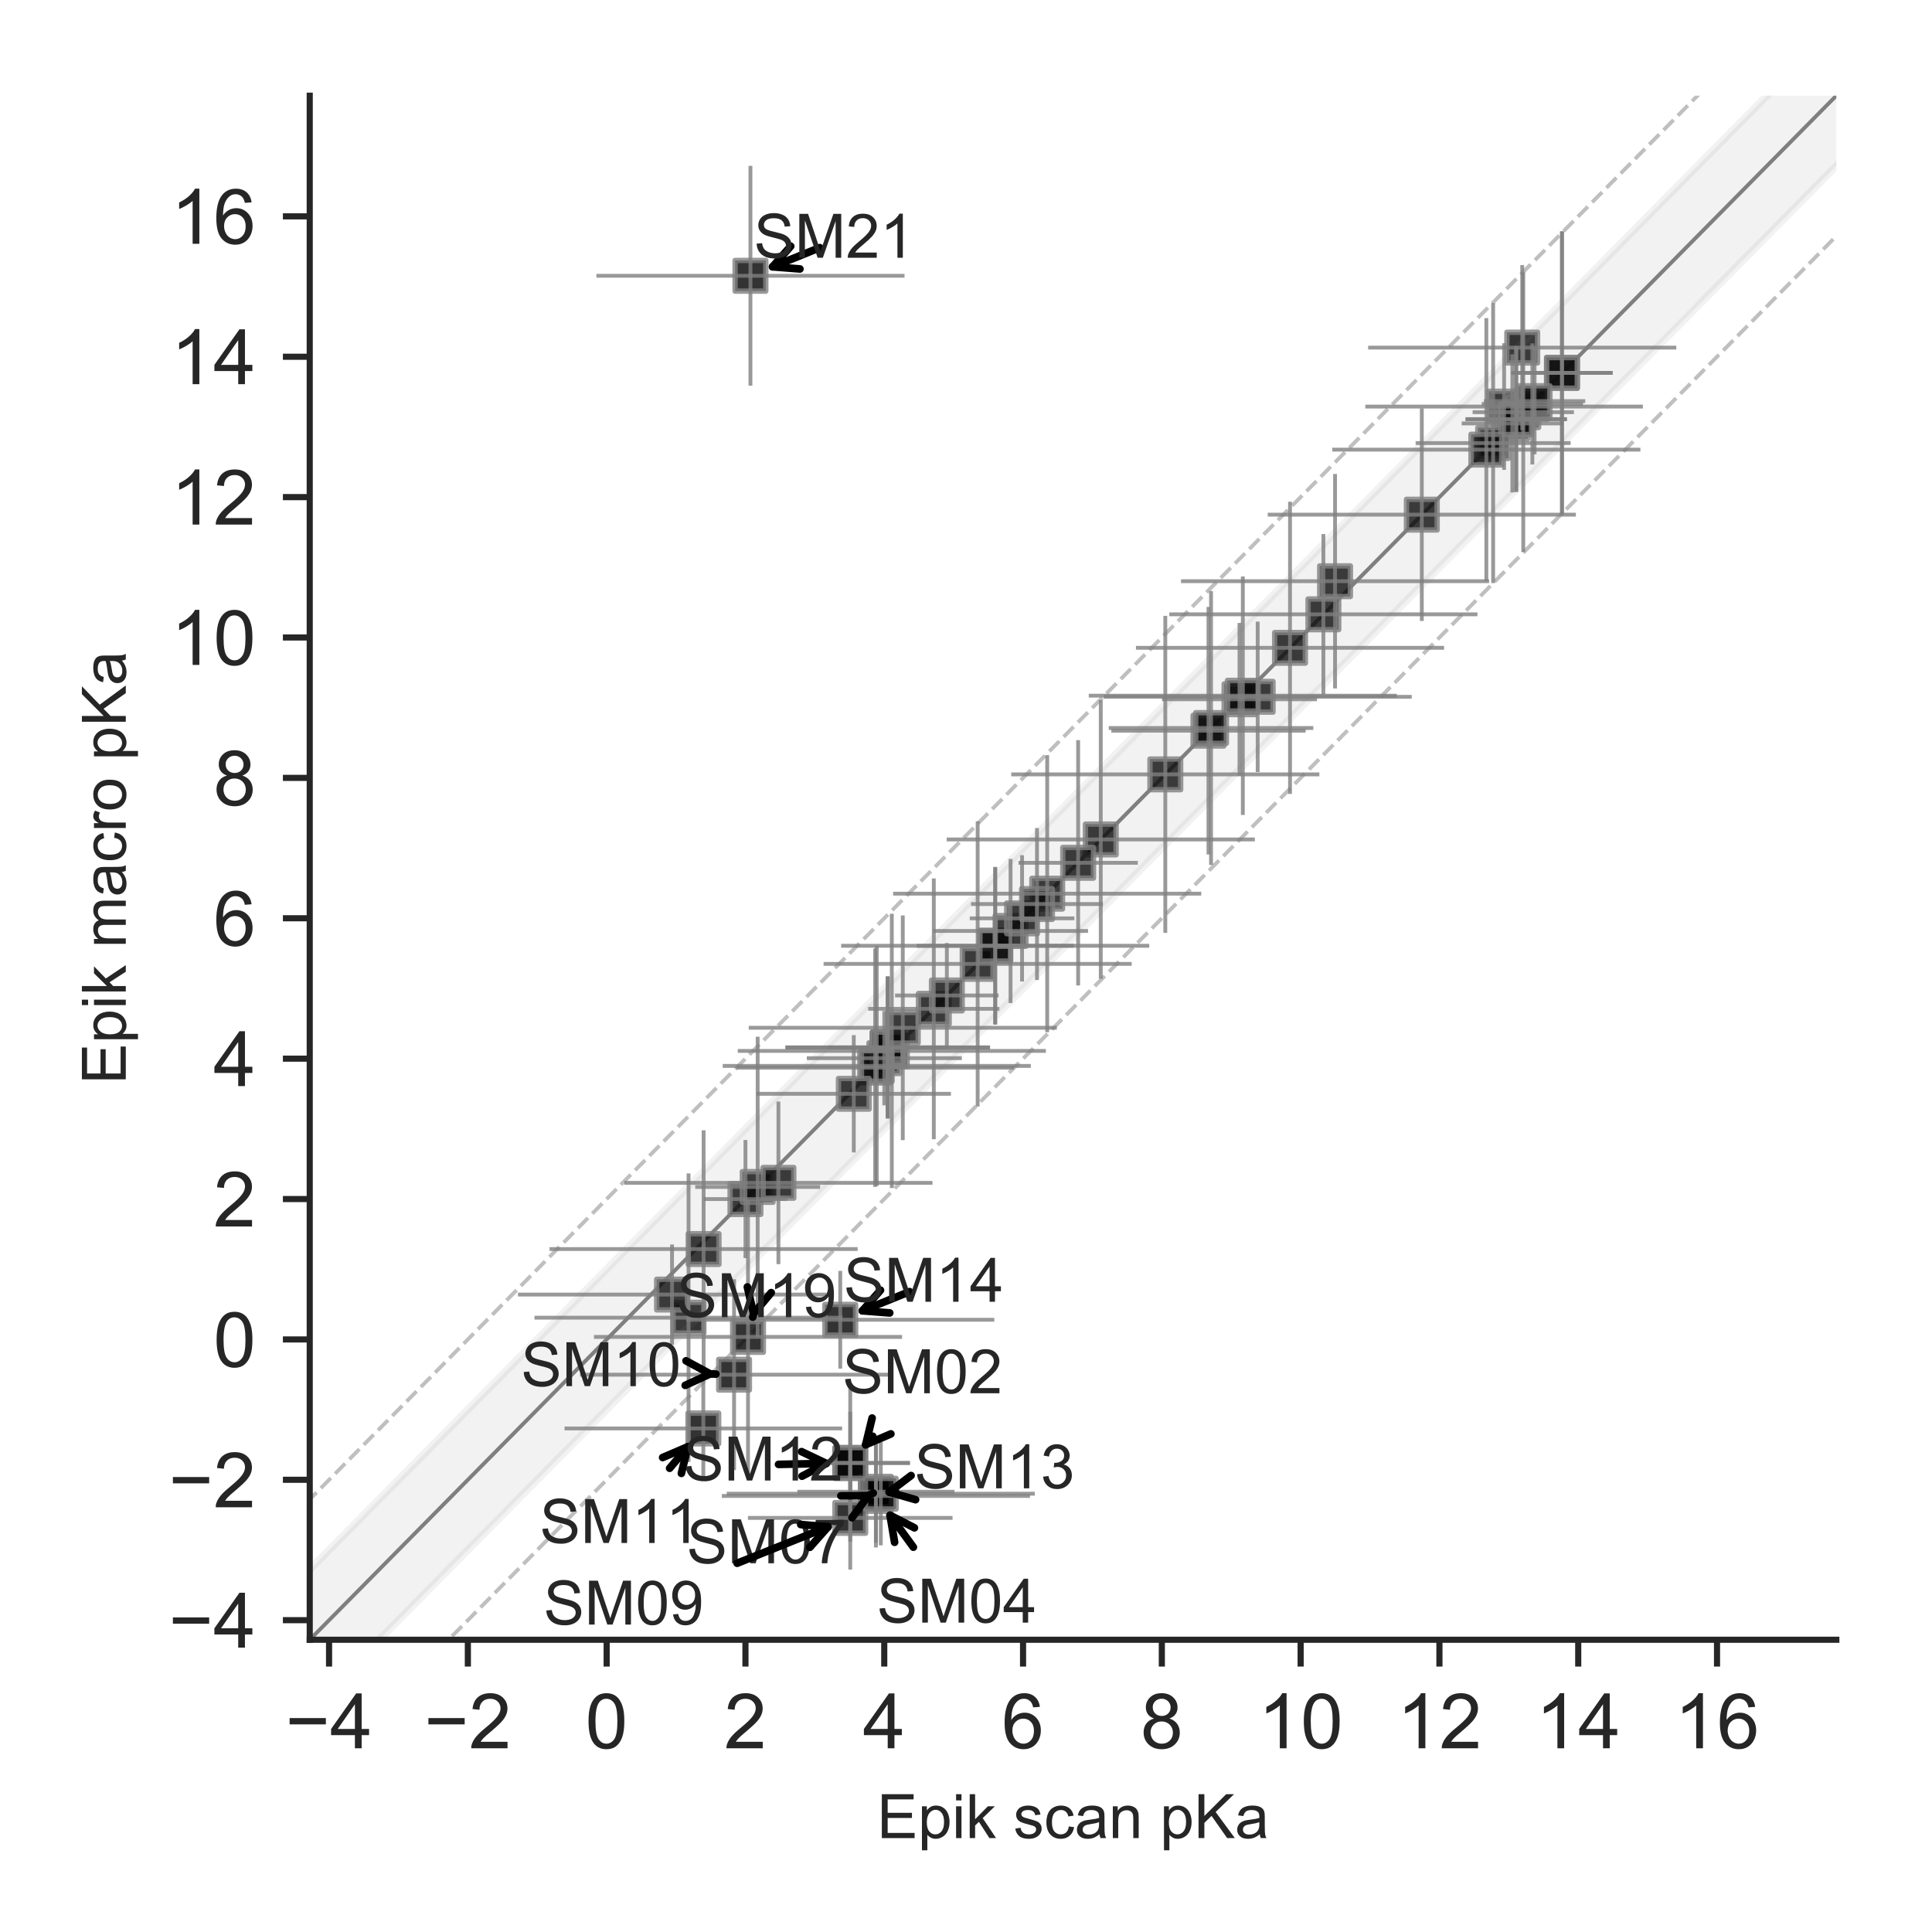 <?xml version="1.0" encoding="utf-8" standalone="no"?>
<!DOCTYPE svg PUBLIC "-//W3C//DTD SVG 1.1//EN"
  "http://www.w3.org/Graphics/SVG/1.1/DTD/svg11.dtd">
<!-- Created with matplotlib (http://matplotlib.org/) -->
<svg height="252pt" version="1.1" viewBox="0 0 252 252" width="252pt" xmlns="http://www.w3.org/2000/svg" xmlns:xlink="http://www.w3.org/1999/xlink">
 <defs>
  <style type="text/css">
*{stroke-linecap:butt;stroke-linejoin:round;}
  </style>
 </defs>
 <g id="figure_1">
  <g id="patch_1">
   <path d="M 0 252 
L 252 252 
L 252 0 
L 0 0 
z
" style="fill:#ffffff;"/>
  </g>
  <g id="axes_1">
   <g id="patch_2">
    <path d="M 40.4 213.88 
L 239.52 213.88 
L 239.52 12.48 
L 40.4 12.48 
z
" style="fill:#ffffff;"/>
   </g>
   <g id="line2d_1">
    <path clip-path="url(#p0c34aca479)" d="M 1.723 253 
L 252.847 -1 
" style="fill:none;opacity:0.5;stroke:#000000;stroke-linecap:round;stroke-width:0.5;"/>
   </g>
   <g id="line2d_2">
    <path clip-path="url(#p0c34aca479)" d="M -1 237.443 
L 234.744 -1 
" style="fill:none;opacity:0.5;stroke:#808080;stroke-dasharray:1.85,0.8;stroke-dashoffset:0;stroke-width:0.5;"/>
   </g>
   <g id="line2d_3">
    <path clip-path="url(#p0c34aca479)" d="M 19.827 253 
L 253 17.157 
" style="fill:none;opacity:0.5;stroke:#808080;stroke-dasharray:1.85,0.8;stroke-dashoffset:0;stroke-width:0.5;"/>
   </g>
   <g id="PathCollection_1">
    <defs>
     <path d="M -2 2 
L 2 2 
L 2 -2 
L -2 -2 
z
" id="mf3401ce6ea" style="stroke:#808080;stroke-opacity:0.8;stroke-width:0.7;"/>
    </defs>
    <g clip-path="url(#p0c34aca479)">
     <use style="fill-opacity:0.8;stroke:#808080;stroke-opacity:0.8;stroke-width:0.7;" x="161.673" xlink:href="#mf3401ce6ea" y="91.209"/>
     <use style="fill-opacity:0.8;stroke:#808080;stroke-opacity:0.8;stroke-width:0.7;" x="196.188" xlink:href="#mf3401ce6ea" y="53.03"/>
     <use style="fill-opacity:0.8;stroke:#808080;stroke-opacity:0.8;stroke-width:0.7;" x="198.687" xlink:href="#mf3401ce6ea" y="53.763"/>
     <use style="fill-opacity:0.8;stroke:#808080;stroke-opacity:0.8;stroke-width:0.7;" x="115.789" xlink:href="#mf3401ce6ea" y="136.622"/>
     <use style="fill-opacity:0.8;stroke:#808080;stroke-opacity:0.8;stroke-width:0.7;" x="110.901" xlink:href="#mf3401ce6ea" y="190.821"/>
     <use style="fill-opacity:0.8;stroke:#808080;stroke-opacity:0.8;stroke-width:0.7;" x="143.579" xlink:href="#mf3401ce6ea" y="109.493"/>
     <use style="fill-opacity:0.8;stroke:#808080;stroke-opacity:0.8;stroke-width:0.7;" x="203.737" xlink:href="#mf3401ce6ea" y="48.636"/>
     <use style="fill-opacity:0.8;stroke:#808080;stroke-opacity:0.8;stroke-width:0.7;" x="129.811" xlink:href="#mf3401ce6ea" y="123.361"/>
     <use style="fill-opacity:0.8;stroke:#808080;stroke-opacity:0.8;stroke-width:0.7;" x="114.251" xlink:href="#mf3401ce6ea" y="195.124"/>
     <use style="fill-opacity:0.8;stroke:#808080;stroke-opacity:0.8;stroke-width:0.7;" x="97.233" xlink:href="#mf3401ce6ea" y="156.4"/>
     <use style="fill-opacity:0.8;stroke:#808080;stroke-opacity:0.8;stroke-width:0.7;" x="127.521" xlink:href="#mf3401ce6ea" y="125.723"/>
     <use style="fill-opacity:0.8;stroke:#808080;stroke-opacity:0.8;stroke-width:0.7;" x="172.617" xlink:href="#mf3401ce6ea" y="80.13"/>
     <use style="fill-opacity:0.8;stroke:#808080;stroke-opacity:0.8;stroke-width:0.7;" x="98.826" xlink:href="#mf3401ce6ea" y="154.819"/>
     <use style="fill-opacity:0.8;stroke:#808080;stroke-opacity:0.8;stroke-width:0.7;" x="115.346" xlink:href="#mf3401ce6ea" y="138.024"/>
     <use style="fill-opacity:0.8;stroke:#808080;stroke-opacity:0.8;stroke-width:0.7;" x="203.737" xlink:href="#mf3401ce6ea" y="48.636"/>
     <use style="fill-opacity:0.8;stroke:#808080;stroke-opacity:0.8;stroke-width:0.7;" x="129.811" xlink:href="#mf3401ce6ea" y="123.361"/>
     <use style="fill-opacity:0.8;stroke:#808080;stroke-opacity:0.8;stroke-width:0.7;" x="114.251" xlink:href="#mf3401ce6ea" y="194.575"/>
     <use style="fill-opacity:0.8;stroke:#808080;stroke-opacity:0.8;stroke-width:0.7;" x="116.323" xlink:href="#mf3401ce6ea" y="137.073"/>
     <use style="fill-opacity:0.8;stroke:#808080;stroke-opacity:0.8;stroke-width:0.7;" x="185.453" xlink:href="#mf3401ce6ea" y="67.13"/>
     <use style="fill-opacity:0.8;stroke:#808080;stroke-opacity:0.8;stroke-width:0.7;" x="89.81" xlink:href="#mf3401ce6ea" y="171.871"/>
     <use style="fill-opacity:0.8;stroke:#808080;stroke-opacity:0.8;stroke-width:0.7;" x="197.265" xlink:href="#mf3401ce6ea" y="55.228"/>
     <use style="fill-opacity:0.8;stroke:#808080;stroke-opacity:0.8;stroke-width:0.7;" x="115.789" xlink:href="#mf3401ce6ea" y="136.62"/>
     <use style="fill-opacity:0.8;stroke:#808080;stroke-opacity:0.8;stroke-width:0.7;" x="110.901" xlink:href="#mf3401ce6ea" y="197.987"/>
     <use style="fill-opacity:0.8;stroke:#808080;stroke-opacity:0.8;stroke-width:0.7;" x="157.627" xlink:href="#mf3401ce6ea" y="95.306"/>
     <use style="fill-opacity:0.8;stroke:#808080;stroke-opacity:0.8;stroke-width:0.7;" x="198.551" xlink:href="#mf3401ce6ea" y="45.339"/>
     <use style="fill-opacity:0.8;stroke:#808080;stroke-opacity:0.8;stroke-width:0.7;" x="95.748" xlink:href="#mf3401ce6ea" y="179.307"/>
     <use style="fill-opacity:0.8;stroke:#808080;stroke-opacity:0.8;stroke-width:0.7;" x="114.151" xlink:href="#mf3401ce6ea" y="139.262"/>
     <use style="fill-opacity:0.8;stroke:#808080;stroke-opacity:0.8;stroke-width:0.7;" x="197.772" xlink:href="#mf3401ce6ea" y="54.678"/>
     <use style="fill-opacity:0.8;stroke:#808080;stroke-opacity:0.8;stroke-width:0.7;" x="91.739" xlink:href="#mf3401ce6ea" y="186.32"/>
     <use style="fill-opacity:0.8;stroke:#808080;stroke-opacity:0.8;stroke-width:0.7;" x="194.758" xlink:href="#mf3401ce6ea" y="57.791"/>
     <use style="fill-opacity:0.8;stroke:#808080;stroke-opacity:0.8;stroke-width:0.7;" x="115.789" xlink:href="#mf3401ce6ea" y="136.621"/>
     <use style="fill-opacity:0.8;stroke:#808080;stroke-opacity:0.8;stroke-width:0.7;" x="110.901" xlink:href="#mf3401ce6ea" y="190.821"/>
     <use style="fill-opacity:0.8;stroke:#808080;stroke-opacity:0.8;stroke-width:0.7;" x="197.763" xlink:href="#mf3401ce6ea" y="54.678"/>
     <use style="fill-opacity:0.8;stroke:#808080;stroke-opacity:0.8;stroke-width:0.7;" x="117.754" xlink:href="#mf3401ce6ea" y="134.058"/>
     <use style="fill-opacity:0.8;stroke:#808080;stroke-opacity:0.8;stroke-width:0.7;" x="114.884" xlink:href="#mf3401ce6ea" y="194.829"/>
     <use style="fill-opacity:0.8;stroke:#808080;stroke-opacity:0.8;stroke-width:0.7;" x="136.591" xlink:href="#mf3401ce6ea" y="116.566"/>
     <use style="fill-opacity:0.8;stroke:#808080;stroke-opacity:0.8;stroke-width:0.7;" x="109.598" xlink:href="#mf3401ce6ea" y="172.144"/>
     <use style="fill-opacity:0.8;stroke:#808080;stroke-opacity:0.8;stroke-width:0.7;" x="131.811" xlink:href="#mf3401ce6ea" y="121.43"/>
     <use style="fill-opacity:0.8;stroke:#808080;stroke-opacity:0.8;stroke-width:0.7;" x="157.962" xlink:href="#mf3401ce6ea" y="94.958"/>
     <use style="fill-opacity:0.8;stroke:#808080;stroke-opacity:0.8;stroke-width:0.7;" x="121.8" xlink:href="#mf3401ce6ea" y="131.585"/>
     <use style="fill-opacity:0.8;stroke:#808080;stroke-opacity:0.8;stroke-width:0.7;" x="168.263" xlink:href="#mf3401ce6ea" y="84.499"/>
     <use style="fill-opacity:0.8;stroke:#808080;stroke-opacity:0.8;stroke-width:0.7;" x="123.502" xlink:href="#mf3401ce6ea" y="129.845"/>
     <use style="fill-opacity:0.8;stroke:#808080;stroke-opacity:0.8;stroke-width:0.7;" x="91.775" xlink:href="#mf3401ce6ea" y="162.919"/>
     <use style="fill-opacity:0.8;stroke:#808080;stroke-opacity:0.8;stroke-width:0.7;" x="164.045" xlink:href="#mf3401ce6ea" y="90.886"/>
     <use style="fill-opacity:0.8;stroke:#808080;stroke-opacity:0.8;stroke-width:0.7;" x="101.533" xlink:href="#mf3401ce6ea" y="154.283"/>
     <use style="fill-opacity:0.8;stroke:#808080;stroke-opacity:0.8;stroke-width:0.7;" x="174.138" xlink:href="#mf3401ce6ea" y="75.81"/>
     <use style="fill-opacity:0.8;stroke:#808080;stroke-opacity:0.8;stroke-width:0.7;" x="162.108" xlink:href="#mf3401ce6ea" y="90.742"/>
     <use style="fill-opacity:0.8;stroke:#808080;stroke-opacity:0.8;stroke-width:0.7;" x="97.568" xlink:href="#mf3401ce6ea" y="174.381"/>
     <use style="fill-opacity:0.8;stroke:#808080;stroke-opacity:0.8;stroke-width:0.7;" x="151.997" xlink:href="#mf3401ce6ea" y="101.005"/>
     <use style="fill-opacity:0.8;stroke:#808080;stroke-opacity:0.8;stroke-width:0.7;" x="193.871" xlink:href="#mf3401ce6ea" y="58.649"/>
     <use style="fill-opacity:0.8;stroke:#808080;stroke-opacity:0.8;stroke-width:0.7;" x="114.359" xlink:href="#mf3401ce6ea" y="139.033"/>
     <use style="fill-opacity:0.8;stroke:#808080;stroke-opacity:0.8;stroke-width:0.7;" x="97.885" xlink:href="#mf3401ce6ea" y="35.972"/>
     <use style="fill-opacity:0.8;stroke:#808080;stroke-opacity:0.8;stroke-width:0.7;" x="140.628" xlink:href="#mf3401ce6ea" y="112.539"/>
     <use style="fill-opacity:0.8;stroke:#808080;stroke-opacity:0.8;stroke-width:0.7;" x="111.363" xlink:href="#mf3401ce6ea" y="142.668"/>
     <use style="fill-opacity:0.8;stroke:#808080;stroke-opacity:0.8;stroke-width:0.7;" x="199.872" xlink:href="#mf3401ce6ea" y="52.688"/>
     <use style="fill-opacity:0.8;stroke:#808080;stroke-opacity:0.8;stroke-width:0.7;" x="133.314" xlink:href="#mf3401ce6ea" y="119.786"/>
     <use style="fill-opacity:0.8;stroke:#808080;stroke-opacity:0.8;stroke-width:0.7;" x="135.26" xlink:href="#mf3401ce6ea" y="117.919"/>
     <use style="fill-opacity:0.8;stroke:#808080;stroke-opacity:0.8;stroke-width:0.7;" x="200.162" xlink:href="#mf3401ce6ea" y="52.319"/>
     <use style="fill-opacity:0.8;stroke:#808080;stroke-opacity:0.8;stroke-width:0.7;" x="87.656" xlink:href="#mf3401ce6ea" y="168.857"/>
    </g>
   </g>
   <g id="matplotlib.axis_1">
    <g id="xtick_1">
     <g id="line2d_4">
      <defs>
       <path d="M 0 0 
L 0 3.5 
" id="m68f64db001" style="stroke:#262626;stroke-width:0.8;"/>
      </defs>
      <g>
       <use style="fill:#262626;stroke:#262626;stroke-width:0.8;" x="42.922" xlink:href="#m68f64db001" y="213.88"/>
      </g>
     </g>
     <g id="text_1">
      <!-- −4 -->
      <defs>
       <path d="M 52.828 31.203 
L 5.562 31.203 
L 5.562 39.406 
L 52.828 39.406 
z
" id="ArialMT-2212"/>
       <path d="M 32.328 0 
L 32.328 17.141 
L 1.266 17.141 
L 1.266 25.203 
L 33.938 71.578 
L 41.109 71.578 
L 41.109 25.203 
L 50.781 25.203 
L 50.781 17.141 
L 41.109 17.141 
L 41.109 0 
z
M 32.328 25.203 
L 32.328 57.469 
L 9.906 25.203 
z
" id="ArialMT-34"/>
      </defs>
      <g style="fill:#262626;" transform="translate(37.221 228.038)scale(0.1 -0.1)">
       <use xlink:href="#ArialMT-2212"/>
       <use x="58.398" xlink:href="#ArialMT-34"/>
      </g>
     </g>
    </g>
    <g id="xtick_2">
     <g id="line2d_5">
      <g>
       <use style="fill:#262626;stroke:#262626;stroke-width:0.8;" x="61.025" xlink:href="#m68f64db001" y="213.88"/>
      </g>
     </g>
     <g id="text_2">
      <!-- −2 -->
      <defs>
       <path d="M 50.344 8.453 
L 50.344 0 
L 3.031 0 
Q 2.938 3.172 4.047 6.109 
Q 5.859 10.938 9.828 15.625 
Q 13.812 20.312 21.344 26.469 
Q 33.016 36.031 37.109 41.625 
Q 41.219 47.219 41.219 52.203 
Q 41.219 57.422 37.469 61 
Q 33.734 64.594 27.734 64.594 
Q 21.391 64.594 17.578 60.781 
Q 13.766 56.984 13.719 50.25 
L 4.688 51.172 
Q 5.609 61.281 11.656 66.578 
Q 17.719 71.875 27.938 71.875 
Q 38.234 71.875 44.234 66.156 
Q 50.25 60.453 50.25 52 
Q 50.25 47.703 48.484 43.547 
Q 46.734 39.406 42.656 34.812 
Q 38.578 30.219 29.109 22.219 
Q 21.188 15.578 18.938 13.203 
Q 16.703 10.844 15.234 8.453 
z
" id="ArialMT-32"/>
      </defs>
      <g style="fill:#262626;" transform="translate(55.325 228.038)scale(0.1 -0.1)">
       <use xlink:href="#ArialMT-2212"/>
       <use x="58.398" xlink:href="#ArialMT-32"/>
      </g>
     </g>
    </g>
    <g id="xtick_3">
     <g id="line2d_6">
      <g>
       <use style="fill:#262626;stroke:#262626;stroke-width:0.8;" x="79.129" xlink:href="#m68f64db001" y="213.88"/>
      </g>
     </g>
     <g id="text_3">
      <!-- 0 -->
      <defs>
       <path d="M 4.156 35.297 
Q 4.156 48 6.766 55.734 
Q 9.375 63.484 14.516 67.672 
Q 19.672 71.875 27.484 71.875 
Q 33.25 71.875 37.594 69.547 
Q 41.938 67.234 44.766 62.859 
Q 47.609 58.5 49.219 52.219 
Q 50.828 45.953 50.828 35.297 
Q 50.828 22.703 48.234 14.969 
Q 45.656 7.234 40.5 3 
Q 35.359 -1.219 27.484 -1.219 
Q 17.141 -1.219 11.234 6.203 
Q 4.156 15.141 4.156 35.297 
z
M 13.188 35.297 
Q 13.188 17.672 17.312 11.828 
Q 21.438 6 27.484 6 
Q 33.547 6 37.672 11.859 
Q 41.797 17.719 41.797 35.297 
Q 41.797 52.984 37.672 58.781 
Q 33.547 64.594 27.391 64.594 
Q 21.344 64.594 17.719 59.469 
Q 13.188 52.938 13.188 35.297 
z
" id="ArialMT-30"/>
      </defs>
      <g style="fill:#262626;" transform="translate(76.349 228.038)scale(0.1 -0.1)">
       <use xlink:href="#ArialMT-30"/>
      </g>
     </g>
    </g>
    <g id="xtick_4">
     <g id="line2d_7">
      <g>
       <use style="fill:#262626;stroke:#262626;stroke-width:0.8;" x="97.233" xlink:href="#m68f64db001" y="213.88"/>
      </g>
     </g>
     <g id="text_4">
      <!-- 2 -->
      <g style="fill:#262626;" transform="translate(94.453 228.038)scale(0.1 -0.1)">
       <use xlink:href="#ArialMT-32"/>
      </g>
     </g>
    </g>
    <g id="xtick_5">
     <g id="line2d_8">
      <g>
       <use style="fill:#262626;stroke:#262626;stroke-width:0.8;" x="115.337" xlink:href="#m68f64db001" y="213.88"/>
      </g>
     </g>
     <g id="text_5">
      <!-- 4 -->
      <g style="fill:#262626;" transform="translate(112.556 228.038)scale(0.1 -0.1)">
       <use xlink:href="#ArialMT-34"/>
      </g>
     </g>
    </g>
    <g id="xtick_6">
     <g id="line2d_9">
      <g>
       <use style="fill:#262626;stroke:#262626;stroke-width:0.8;" x="133.441" xlink:href="#m68f64db001" y="213.88"/>
      </g>
     </g>
     <g id="text_6">
      <!-- 6 -->
      <defs>
       <path d="M 49.75 54.047 
L 41.016 53.375 
Q 39.844 58.547 37.703 60.891 
Q 34.125 64.656 28.906 64.656 
Q 24.703 64.656 21.531 62.312 
Q 17.391 59.281 14.984 53.469 
Q 12.594 47.656 12.5 36.922 
Q 15.672 41.75 20.266 44.094 
Q 24.859 46.438 29.891 46.438 
Q 38.672 46.438 44.844 39.969 
Q 51.031 33.5 51.031 23.25 
Q 51.031 16.5 48.125 10.719 
Q 45.219 4.938 40.141 1.859 
Q 35.062 -1.219 28.609 -1.219 
Q 17.625 -1.219 10.688 6.859 
Q 3.766 14.938 3.766 33.5 
Q 3.766 54.25 11.422 63.672 
Q 18.109 71.875 29.438 71.875 
Q 37.891 71.875 43.281 67.141 
Q 48.688 62.406 49.75 54.047 
z
M 13.875 23.188 
Q 13.875 18.656 15.797 14.5 
Q 17.719 10.359 21.188 8.172 
Q 24.656 6 28.469 6 
Q 34.031 6 38.031 10.484 
Q 42.047 14.984 42.047 22.703 
Q 42.047 30.125 38.078 34.391 
Q 34.125 38.672 28.125 38.672 
Q 22.172 38.672 18.016 34.391 
Q 13.875 30.125 13.875 23.188 
z
" id="ArialMT-36"/>
      </defs>
      <g style="fill:#262626;" transform="translate(130.66 228.038)scale(0.1 -0.1)">
       <use xlink:href="#ArialMT-36"/>
      </g>
     </g>
    </g>
    <g id="xtick_7">
     <g id="line2d_10">
      <g>
       <use style="fill:#262626;stroke:#262626;stroke-width:0.8;" x="151.544" xlink:href="#m68f64db001" y="213.88"/>
      </g>
     </g>
     <g id="text_7">
      <!-- 8 -->
      <defs>
       <path d="M 17.672 38.812 
Q 12.203 40.828 9.562 44.531 
Q 6.938 48.25 6.938 53.422 
Q 6.938 61.234 12.547 66.547 
Q 18.172 71.875 27.484 71.875 
Q 36.859 71.875 42.578 66.422 
Q 48.297 60.984 48.297 53.172 
Q 48.297 48.188 45.672 44.5 
Q 43.062 40.828 37.75 38.812 
Q 44.344 36.672 47.781 31.875 
Q 51.219 27.094 51.219 20.453 
Q 51.219 11.281 44.719 5.031 
Q 38.234 -1.219 27.641 -1.219 
Q 17.047 -1.219 10.547 5.047 
Q 4.047 11.328 4.047 20.703 
Q 4.047 27.688 7.594 32.391 
Q 11.141 37.109 17.672 38.812 
z
M 15.922 53.719 
Q 15.922 48.641 19.188 45.406 
Q 22.469 42.188 27.688 42.188 
Q 32.766 42.188 36.016 45.375 
Q 39.266 48.578 39.266 53.219 
Q 39.266 58.062 35.906 61.359 
Q 32.562 64.656 27.594 64.656 
Q 22.562 64.656 19.234 61.422 
Q 15.922 58.203 15.922 53.719 
z
M 13.094 20.656 
Q 13.094 16.891 14.875 13.375 
Q 16.656 9.859 20.172 7.922 
Q 23.688 6 27.734 6 
Q 34.031 6 38.125 10.047 
Q 42.234 14.109 42.234 20.359 
Q 42.234 26.703 38.016 30.859 
Q 33.797 35.016 27.438 35.016 
Q 21.234 35.016 17.156 30.906 
Q 13.094 26.812 13.094 20.656 
z
" id="ArialMT-38"/>
      </defs>
      <g style="fill:#262626;" transform="translate(148.764 228.038)scale(0.1 -0.1)">
       <use xlink:href="#ArialMT-38"/>
      </g>
     </g>
    </g>
    <g id="xtick_8">
     <g id="line2d_11">
      <g>
       <use style="fill:#262626;stroke:#262626;stroke-width:0.8;" x="169.648" xlink:href="#m68f64db001" y="213.88"/>
      </g>
     </g>
     <g id="text_8">
      <!-- 10 -->
      <defs>
       <path d="M 37.25 0 
L 28.469 0 
L 28.469 56 
Q 25.297 52.984 20.141 49.953 
Q 14.984 46.922 10.891 45.406 
L 10.891 53.906 
Q 18.266 57.375 23.781 62.297 
Q 29.297 67.234 31.594 71.875 
L 37.25 71.875 
z
" id="ArialMT-31"/>
      </defs>
      <g style="fill:#262626;" transform="translate(164.087 228.038)scale(0.1 -0.1)">
       <use xlink:href="#ArialMT-31"/>
       <use x="55.615" xlink:href="#ArialMT-30"/>
      </g>
     </g>
    </g>
    <g id="xtick_9">
     <g id="line2d_12">
      <g>
       <use style="fill:#262626;stroke:#262626;stroke-width:0.8;" x="187.752" xlink:href="#m68f64db001" y="213.88"/>
      </g>
     </g>
     <g id="text_9">
      <!-- 12 -->
      <g style="fill:#262626;" transform="translate(182.191 228.038)scale(0.1 -0.1)">
       <use xlink:href="#ArialMT-31"/>
       <use x="55.615" xlink:href="#ArialMT-32"/>
      </g>
     </g>
    </g>
    <g id="xtick_10">
     <g id="line2d_13">
      <g>
       <use style="fill:#262626;stroke:#262626;stroke-width:0.8;" x="205.856" xlink:href="#m68f64db001" y="213.88"/>
      </g>
     </g>
     <g id="text_10">
      <!-- 14 -->
      <g style="fill:#262626;" transform="translate(200.295 228.038)scale(0.1 -0.1)">
       <use xlink:href="#ArialMT-31"/>
       <use x="55.615" xlink:href="#ArialMT-34"/>
      </g>
     </g>
    </g>
    <g id="xtick_11">
     <g id="line2d_14">
      <g>
       <use style="fill:#262626;stroke:#262626;stroke-width:0.8;" x="223.959" xlink:href="#m68f64db001" y="213.88"/>
      </g>
     </g>
     <g id="text_11">
      <!-- 16 -->
      <g style="fill:#262626;" transform="translate(218.398 228.038)scale(0.1 -0.1)">
       <use xlink:href="#ArialMT-31"/>
       <use x="55.615" xlink:href="#ArialMT-36"/>
      </g>
     </g>
    </g>
    <g id="text_12">
     <!-- Epik scan pKa -->
     <defs>
      <path d="M 7.906 0 
L 7.906 71.578 
L 59.672 71.578 
L 59.672 63.141 
L 17.391 63.141 
L 17.391 41.219 
L 56.984 41.219 
L 56.984 32.812 
L 17.391 32.812 
L 17.391 8.453 
L 61.328 8.453 
L 61.328 0 
z
" id="ArialMT-45"/>
      <path d="M 6.594 -19.875 
L 6.594 51.859 
L 14.594 51.859 
L 14.594 45.125 
Q 17.438 49.078 21 51.047 
Q 24.562 53.031 29.641 53.031 
Q 36.281 53.031 41.359 49.609 
Q 46.438 46.188 49.016 39.953 
Q 51.609 33.734 51.609 26.312 
Q 51.609 18.359 48.75 11.984 
Q 45.906 5.609 40.453 2.219 
Q 35.016 -1.172 29 -1.172 
Q 24.609 -1.172 21.109 0.688 
Q 17.625 2.547 15.375 5.375 
L 15.375 -19.875 
z
M 14.547 25.641 
Q 14.547 15.625 18.594 10.844 
Q 22.656 6.062 28.422 6.062 
Q 34.281 6.062 38.453 11.016 
Q 42.625 15.969 42.625 26.375 
Q 42.625 36.281 38.547 41.203 
Q 34.469 46.141 28.812 46.141 
Q 23.188 46.141 18.859 40.891 
Q 14.547 35.641 14.547 25.641 
z
" id="ArialMT-70"/>
      <path d="M 6.641 61.469 
L 6.641 71.578 
L 15.438 71.578 
L 15.438 61.469 
z
M 6.641 0 
L 6.641 51.859 
L 15.438 51.859 
L 15.438 0 
z
" id="ArialMT-69"/>
      <path d="M 6.641 0 
L 6.641 71.578 
L 15.438 71.578 
L 15.438 30.766 
L 36.234 51.859 
L 47.609 51.859 
L 27.781 32.625 
L 49.609 0 
L 38.766 0 
L 21.625 26.516 
L 15.438 20.562 
L 15.438 0 
z
" id="ArialMT-6b"/>
      <path id="ArialMT-20"/>
      <path d="M 3.078 15.484 
L 11.766 16.844 
Q 12.5 11.625 15.844 8.844 
Q 19.188 6.062 25.203 6.062 
Q 31.25 6.062 34.172 8.516 
Q 37.109 10.984 37.109 14.312 
Q 37.109 17.281 34.516 19 
Q 32.719 20.172 25.531 21.969 
Q 15.875 24.422 12.141 26.203 
Q 8.406 27.984 6.469 31.125 
Q 4.547 34.281 4.547 38.094 
Q 4.547 41.547 6.125 44.5 
Q 7.719 47.469 10.453 49.422 
Q 12.5 50.922 16.031 51.969 
Q 19.578 53.031 23.641 53.031 
Q 29.734 53.031 34.344 51.266 
Q 38.969 49.516 41.156 46.5 
Q 43.359 43.5 44.188 38.484 
L 35.594 37.312 
Q 35.016 41.312 32.203 43.547 
Q 29.391 45.797 24.266 45.797 
Q 18.219 45.797 15.625 43.797 
Q 13.031 41.797 13.031 39.109 
Q 13.031 37.406 14.109 36.031 
Q 15.188 34.625 17.484 33.688 
Q 18.797 33.203 25.25 31.453 
Q 34.578 28.953 38.25 27.359 
Q 41.938 25.781 44.031 22.75 
Q 46.141 19.734 46.141 15.234 
Q 46.141 10.844 43.578 6.953 
Q 41.016 3.078 36.172 0.953 
Q 31.344 -1.172 25.25 -1.172 
Q 15.141 -1.172 9.844 3.031 
Q 4.547 7.234 3.078 15.484 
z
" id="ArialMT-73"/>
      <path d="M 40.438 19 
L 49.078 17.875 
Q 47.656 8.938 41.812 3.875 
Q 35.984 -1.172 27.484 -1.172 
Q 16.844 -1.172 10.375 5.781 
Q 3.906 12.75 3.906 25.734 
Q 3.906 34.125 6.688 40.422 
Q 9.469 46.734 15.156 49.875 
Q 20.844 53.031 27.547 53.031 
Q 35.984 53.031 41.359 48.75 
Q 46.734 44.484 48.25 36.625 
L 39.703 35.297 
Q 38.484 40.531 35.375 43.156 
Q 32.281 45.797 27.875 45.797 
Q 21.234 45.797 17.078 41.031 
Q 12.938 36.281 12.938 25.984 
Q 12.938 15.531 16.938 10.797 
Q 20.953 6.062 27.391 6.062 
Q 32.562 6.062 36.031 9.234 
Q 39.5 12.406 40.438 19 
z
" id="ArialMT-63"/>
      <path d="M 40.438 6.391 
Q 35.547 2.25 31.031 0.531 
Q 26.516 -1.172 21.344 -1.172 
Q 12.797 -1.172 8.203 3 
Q 3.609 7.172 3.609 13.672 
Q 3.609 17.484 5.344 20.625 
Q 7.078 23.781 9.891 25.688 
Q 12.703 27.594 16.219 28.562 
Q 18.797 29.25 24.031 29.891 
Q 34.672 31.156 39.703 32.906 
Q 39.75 34.719 39.75 35.203 
Q 39.75 40.578 37.25 42.781 
Q 33.891 45.75 27.25 45.75 
Q 21.047 45.75 18.094 43.578 
Q 15.141 41.406 13.719 35.891 
L 5.125 37.062 
Q 6.297 42.578 8.984 45.969 
Q 11.672 49.359 16.75 51.188 
Q 21.828 53.031 28.516 53.031 
Q 35.156 53.031 39.297 51.469 
Q 43.453 49.906 45.406 47.531 
Q 47.359 45.172 48.141 41.547 
Q 48.578 39.312 48.578 33.453 
L 48.578 21.734 
Q 48.578 9.469 49.141 6.219 
Q 49.703 2.984 51.375 0 
L 42.188 0 
Q 40.828 2.734 40.438 6.391 
z
M 39.703 26.031 
Q 34.906 24.078 25.344 22.703 
Q 19.922 21.922 17.672 20.938 
Q 15.438 19.969 14.203 18.094 
Q 12.984 16.219 12.984 13.922 
Q 12.984 10.406 15.641 8.062 
Q 18.312 5.719 23.438 5.719 
Q 28.516 5.719 32.469 7.938 
Q 36.422 10.156 38.281 14.016 
Q 39.703 17 39.703 22.797 
z
" id="ArialMT-61"/>
      <path d="M 6.594 0 
L 6.594 51.859 
L 14.5 51.859 
L 14.5 44.484 
Q 20.219 53.031 31 53.031 
Q 35.688 53.031 39.625 51.344 
Q 43.562 49.656 45.516 46.922 
Q 47.469 44.188 48.25 40.438 
Q 48.734 37.984 48.734 31.891 
L 48.734 0 
L 39.938 0 
L 39.938 31.547 
Q 39.938 36.922 38.906 39.578 
Q 37.891 42.234 35.281 43.812 
Q 32.672 45.406 29.156 45.406 
Q 23.531 45.406 19.453 41.844 
Q 15.375 38.281 15.375 28.328 
L 15.375 0 
z
" id="ArialMT-6e"/>
      <path d="M 7.328 0 
L 7.328 71.578 
L 16.797 71.578 
L 16.797 36.078 
L 52.344 71.578 
L 65.188 71.578 
L 35.156 42.578 
L 66.5 0 
L 54 0 
L 28.516 36.234 
L 16.797 24.812 
L 16.797 0 
z
" id="ArialMT-4b"/>
     </defs>
     <g style="fill:#262626;" transform="translate(114.391 239.752)scale(0.08 -0.08)">
      <use xlink:href="#ArialMT-45"/>
      <use x="66.699" xlink:href="#ArialMT-70"/>
      <use x="122.314" xlink:href="#ArialMT-69"/>
      <use x="144.531" xlink:href="#ArialMT-6b"/>
      <use x="194.531" xlink:href="#ArialMT-20"/>
      <use x="222.314" xlink:href="#ArialMT-73"/>
      <use x="272.314" xlink:href="#ArialMT-63"/>
      <use x="322.314" xlink:href="#ArialMT-61"/>
      <use x="377.93" xlink:href="#ArialMT-6e"/>
      <use x="433.545" xlink:href="#ArialMT-20"/>
      <use x="461.328" xlink:href="#ArialMT-70"/>
      <use x="516.943" xlink:href="#ArialMT-4b"/>
      <use x="583.643" xlink:href="#ArialMT-61"/>
     </g>
    </g>
   </g>
   <g id="matplotlib.axis_2">
    <g id="ytick_1">
     <g id="line2d_15">
      <defs>
       <path d="M 0 0 
L -3.5 0 
" id="m0c6a82f2dc" style="stroke:#262626;stroke-width:0.8;"/>
      </defs>
      <g>
       <use style="fill:#262626;stroke:#262626;stroke-width:0.8;" x="40.4" xlink:href="#m0c6a82f2dc" y="211.329"/>
      </g>
     </g>
     <g id="text_13">
      <!-- −4 -->
      <g style="fill:#262626;" transform="translate(21.998 214.908)scale(0.1 -0.1)">
       <use xlink:href="#ArialMT-2212"/>
       <use x="58.398" xlink:href="#ArialMT-34"/>
      </g>
     </g>
    </g>
    <g id="ytick_2">
     <g id="line2d_16">
      <g>
       <use style="fill:#262626;stroke:#262626;stroke-width:0.8;" x="40.4" xlink:href="#m0c6a82f2dc" y="193.018"/>
      </g>
     </g>
     <g id="text_14">
      <!-- −2 -->
      <g style="fill:#262626;" transform="translate(21.998 196.597)scale(0.1 -0.1)">
       <use xlink:href="#ArialMT-2212"/>
       <use x="58.398" xlink:href="#ArialMT-32"/>
      </g>
     </g>
    </g>
    <g id="ytick_3">
     <g id="line2d_17">
      <g>
       <use style="fill:#262626;stroke:#262626;stroke-width:0.8;" x="40.4" xlink:href="#m0c6a82f2dc" y="174.707"/>
      </g>
     </g>
     <g id="text_15">
      <!-- 0 -->
      <g style="fill:#262626;" transform="translate(27.839 178.286)scale(0.1 -0.1)">
       <use xlink:href="#ArialMT-30"/>
      </g>
     </g>
    </g>
    <g id="ytick_4">
     <g id="line2d_18">
      <g>
       <use style="fill:#262626;stroke:#262626;stroke-width:0.8;" x="40.4" xlink:href="#m0c6a82f2dc" y="156.396"/>
      </g>
     </g>
     <g id="text_16">
      <!-- 2 -->
      <g style="fill:#262626;" transform="translate(27.839 159.975)scale(0.1 -0.1)">
       <use xlink:href="#ArialMT-32"/>
      </g>
     </g>
    </g>
    <g id="ytick_5">
     <g id="line2d_19">
      <g>
       <use style="fill:#262626;stroke:#262626;stroke-width:0.8;" x="40.4" xlink:href="#m0c6a82f2dc" y="138.085"/>
      </g>
     </g>
     <g id="text_17">
      <!-- 4 -->
      <g style="fill:#262626;" transform="translate(27.839 141.664)scale(0.1 -0.1)">
       <use xlink:href="#ArialMT-34"/>
      </g>
     </g>
    </g>
    <g id="ytick_6">
     <g id="line2d_20">
      <g>
       <use style="fill:#262626;stroke:#262626;stroke-width:0.8;" x="40.4" xlink:href="#m0c6a82f2dc" y="119.774"/>
      </g>
     </g>
     <g id="text_18">
      <!-- 6 -->
      <g style="fill:#262626;" transform="translate(27.839 123.353)scale(0.1 -0.1)">
       <use xlink:href="#ArialMT-36"/>
      </g>
     </g>
    </g>
    <g id="ytick_7">
     <g id="line2d_21">
      <g>
       <use style="fill:#262626;stroke:#262626;stroke-width:0.8;" x="40.4" xlink:href="#m0c6a82f2dc" y="101.463"/>
      </g>
     </g>
     <g id="text_19">
      <!-- 8 -->
      <g style="fill:#262626;" transform="translate(27.839 105.042)scale(0.1 -0.1)">
       <use xlink:href="#ArialMT-38"/>
      </g>
     </g>
    </g>
    <g id="ytick_8">
     <g id="line2d_22">
      <g>
       <use style="fill:#262626;stroke:#262626;stroke-width:0.8;" x="40.4" xlink:href="#m0c6a82f2dc" y="83.152"/>
      </g>
     </g>
     <g id="text_20">
      <!-- 10 -->
      <g style="fill:#262626;" transform="translate(22.278 86.731)scale(0.1 -0.1)">
       <use xlink:href="#ArialMT-31"/>
       <use x="55.615" xlink:href="#ArialMT-30"/>
      </g>
     </g>
    </g>
    <g id="ytick_9">
     <g id="line2d_23">
      <g>
       <use style="fill:#262626;stroke:#262626;stroke-width:0.8;" x="40.4" xlink:href="#m0c6a82f2dc" y="64.841"/>
      </g>
     </g>
     <g id="text_21">
      <!-- 12 -->
      <g style="fill:#262626;" transform="translate(22.278 68.42)scale(0.1 -0.1)">
       <use xlink:href="#ArialMT-31"/>
       <use x="55.615" xlink:href="#ArialMT-32"/>
      </g>
     </g>
    </g>
    <g id="ytick_10">
     <g id="line2d_24">
      <g>
       <use style="fill:#262626;stroke:#262626;stroke-width:0.8;" x="40.4" xlink:href="#m0c6a82f2dc" y="46.53"/>
      </g>
     </g>
     <g id="text_22">
      <!-- 14 -->
      <g style="fill:#262626;" transform="translate(22.278 50.109)scale(0.1 -0.1)">
       <use xlink:href="#ArialMT-31"/>
       <use x="55.615" xlink:href="#ArialMT-34"/>
      </g>
     </g>
    </g>
    <g id="ytick_11">
     <g id="line2d_25">
      <g>
       <use style="fill:#262626;stroke:#262626;stroke-width:0.8;" x="40.4" xlink:href="#m0c6a82f2dc" y="28.219"/>
      </g>
     </g>
     <g id="text_23">
      <!-- 16 -->
      <g style="fill:#262626;" transform="translate(22.278 31.798)scale(0.1 -0.1)">
       <use xlink:href="#ArialMT-31"/>
       <use x="55.615" xlink:href="#ArialMT-36"/>
      </g>
     </g>
    </g>
    <g id="text_24">
     <!-- Epik macro pKa -->
     <defs>
      <path d="M 6.594 0 
L 6.594 51.859 
L 14.453 51.859 
L 14.453 44.578 
Q 16.891 48.391 20.938 50.703 
Q 25 53.031 30.172 53.031 
Q 35.938 53.031 39.625 50.641 
Q 43.312 48.25 44.828 43.953 
Q 50.984 53.031 60.844 53.031 
Q 68.562 53.031 72.703 48.75 
Q 76.859 44.484 76.859 35.594 
L 76.859 0 
L 68.109 0 
L 68.109 32.672 
Q 68.109 37.938 67.25 40.25 
Q 66.406 42.578 64.156 43.984 
Q 61.922 45.406 58.891 45.406 
Q 53.422 45.406 49.797 41.766 
Q 46.188 38.141 46.188 30.125 
L 46.188 0 
L 37.406 0 
L 37.406 33.688 
Q 37.406 39.547 35.25 42.469 
Q 33.109 45.406 28.219 45.406 
Q 24.516 45.406 21.359 43.453 
Q 18.219 41.5 16.797 37.734 
Q 15.375 33.984 15.375 26.906 
L 15.375 0 
z
" id="ArialMT-6d"/>
      <path d="M 6.5 0 
L 6.5 51.859 
L 14.406 51.859 
L 14.406 44 
Q 17.438 49.516 20 51.266 
Q 22.562 53.031 25.641 53.031 
Q 30.078 53.031 34.672 50.203 
L 31.641 42.047 
Q 28.422 43.953 25.203 43.953 
Q 22.312 43.953 20.016 42.219 
Q 17.719 40.484 16.75 37.406 
Q 15.281 32.719 15.281 27.156 
L 15.281 0 
z
" id="ArialMT-72"/>
      <path d="M 3.328 25.922 
Q 3.328 40.328 11.328 47.266 
Q 18.016 53.031 27.641 53.031 
Q 38.328 53.031 45.109 46.016 
Q 51.906 39.016 51.906 26.656 
Q 51.906 16.656 48.906 10.906 
Q 45.906 5.172 40.156 2 
Q 34.422 -1.172 27.641 -1.172 
Q 16.75 -1.172 10.031 5.812 
Q 3.328 12.797 3.328 25.922 
z
M 12.359 25.922 
Q 12.359 15.969 16.703 11.016 
Q 21.047 6.062 27.641 6.062 
Q 34.188 6.062 38.531 11.031 
Q 42.875 16.016 42.875 26.219 
Q 42.875 35.844 38.5 40.797 
Q 34.125 45.75 27.641 45.75 
Q 21.047 45.75 16.703 40.812 
Q 12.359 35.891 12.359 25.922 
z
" id="ArialMT-6f"/>
     </defs>
     <g style="fill:#262626;" transform="translate(16.408 141.413)rotate(-90)scale(0.08 -0.08)">
      <use xlink:href="#ArialMT-45"/>
      <use x="66.699" xlink:href="#ArialMT-70"/>
      <use x="122.314" xlink:href="#ArialMT-69"/>
      <use x="144.531" xlink:href="#ArialMT-6b"/>
      <use x="194.531" xlink:href="#ArialMT-20"/>
      <use x="222.314" xlink:href="#ArialMT-6d"/>
      <use x="305.615" xlink:href="#ArialMT-61"/>
      <use x="361.23" xlink:href="#ArialMT-63"/>
      <use x="411.23" xlink:href="#ArialMT-72"/>
      <use x="444.531" xlink:href="#ArialMT-6f"/>
      <use x="500.146" xlink:href="#ArialMT-20"/>
      <use x="527.93" xlink:href="#ArialMT-70"/>
      <use x="583.545" xlink:href="#ArialMT-4b"/>
      <use x="650.244" xlink:href="#ArialMT-61"/>
     </g>
    </g>
   </g>
   <g id="LineCollection_1">
    <path clip-path="url(#p0c34aca479)" d="M 151.562 91.209 
L 171.784 91.209 
" style="fill:none;stroke:#808080;stroke-opacity:0.8;stroke-width:0.5;"/>
    <path clip-path="url(#p0c34aca479)" d="M 178.084 53.03 
L 214.292 53.03 
" style="fill:none;stroke:#808080;stroke-opacity:0.8;stroke-width:0.5;"/>
    <path clip-path="url(#p0c34aca479)" d="M 192.079 53.763 
L 205.294 53.763 
" style="fill:none;stroke:#808080;stroke-opacity:0.8;stroke-width:0.5;"/>
    <path clip-path="url(#p0c34aca479)" d="M 102.447 136.622 
L 129.132 136.622 
" style="fill:none;stroke:#808080;stroke-opacity:0.8;stroke-width:0.5;"/>
    <path clip-path="url(#p0c34aca479)" d="M 103.117 190.821 
L 118.686 190.821 
" style="fill:none;stroke:#808080;stroke-opacity:0.8;stroke-width:0.5;"/>
    <path clip-path="url(#p0c34aca479)" d="M 123.483 109.493 
L 163.674 109.493 
" style="fill:none;stroke:#808080;stroke-opacity:0.8;stroke-width:0.5;"/>
    <path clip-path="url(#p0c34aca479)" d="M 197.13 48.636 
L 210.345 48.636 
" style="fill:none;stroke:#808080;stroke-opacity:0.8;stroke-width:0.5;"/>
    <path clip-path="url(#p0c34aca479)" d="M 119.564 123.361 
L 140.057 123.361 
" style="fill:none;stroke:#808080;stroke-opacity:0.8;stroke-width:0.5;"/>
    <path clip-path="url(#p0c34aca479)" d="M 94.155 195.124 
L 134.346 195.124 
" style="fill:none;stroke:#808080;stroke-opacity:0.8;stroke-width:0.5;"/>
    <path clip-path="url(#p0c34aca479)" d="M 91.775 156.4 
L 102.691 156.4 
" style="fill:none;stroke:#808080;stroke-opacity:0.8;stroke-width:0.5;"/>
    <path clip-path="url(#p0c34aca479)" d="M 107.425 125.723 
L 147.616 125.723 
" style="fill:none;stroke:#808080;stroke-opacity:0.8;stroke-width:0.5;"/>
    <path clip-path="url(#p0c34aca479)" d="M 152.522 80.13 
L 192.712 80.13 
" style="fill:none;stroke:#808080;stroke-opacity:0.8;stroke-width:0.5;"/>
    <path clip-path="url(#p0c34aca479)" d="M 90.679 154.819 
L 106.973 154.819 
" style="fill:none;stroke:#808080;stroke-opacity:0.8;stroke-width:0.5;"/>
    <path clip-path="url(#p0c34aca479)" d="M 105.235 138.024 
L 125.457 138.024 
" style="fill:none;stroke:#808080;stroke-opacity:0.8;stroke-width:0.5;"/>
    <path clip-path="url(#p0c34aca479)" d="M 197.13 48.636 
L 210.345 48.636 
" style="fill:none;stroke:#808080;stroke-opacity:0.8;stroke-width:0.5;"/>
    <path clip-path="url(#p0c34aca479)" d="M 109.716 123.361 
L 149.906 123.361 
" style="fill:none;stroke:#808080;stroke-opacity:0.8;stroke-width:0.5;"/>
    <path clip-path="url(#p0c34aca479)" d="M 104.004 194.575 
L 124.497 194.575 
" style="fill:none;stroke:#808080;stroke-opacity:0.8;stroke-width:0.5;"/>
    <path clip-path="url(#p0c34aca479)" d="M 96.228 137.073 
L 136.419 137.073 
" style="fill:none;stroke:#808080;stroke-opacity:0.8;stroke-width:0.5;"/>
    <path clip-path="url(#p0c34aca479)" d="M 165.357 67.13 
L 205.548 67.13 
" style="fill:none;stroke:#808080;stroke-opacity:0.8;stroke-width:0.5;"/>
    <path clip-path="url(#p0c34aca479)" d="M 69.715 171.871 
L 109.906 171.871 
" style="fill:none;stroke:#808080;stroke-opacity:0.8;stroke-width:0.5;"/>
    <path clip-path="url(#p0c34aca479)" d="M 190.658 55.228 
L 203.873 55.228 
" style="fill:none;stroke:#808080;stroke-opacity:0.8;stroke-width:0.5;"/>
    <path clip-path="url(#p0c34aca479)" d="M 108.005 136.62 
L 123.574 136.62 
" style="fill:none;stroke:#808080;stroke-opacity:0.8;stroke-width:0.5;"/>
    <path clip-path="url(#p0c34aca479)" d="M 97.559 197.987 
L 124.244 197.987 
" style="fill:none;stroke:#808080;stroke-opacity:0.8;stroke-width:0.5;"/>
    <path clip-path="url(#p0c34aca479)" d="M 144.955 95.306 
L 170.3 95.306 
" style="fill:none;stroke:#808080;stroke-opacity:0.8;stroke-width:0.5;"/>
    <path clip-path="url(#p0c34aca479)" d="M 178.456 45.339 
L 218.646 45.339 
" style="fill:none;stroke:#808080;stroke-opacity:0.8;stroke-width:0.5;"/>
    <path clip-path="url(#p0c34aca479)" d="M 75.653 179.307 
L 115.844 179.307 
" style="fill:none;stroke:#808080;stroke-opacity:0.8;stroke-width:0.5;"/>
    <path clip-path="url(#p0c34aca479)" d="M 96.047 139.262 
L 132.255 139.262 
" style="fill:none;stroke:#808080;stroke-opacity:0.8;stroke-width:0.5;"/>
    <path clip-path="url(#p0c34aca479)" d="M 191.164 54.678 
L 204.38 54.678 
" style="fill:none;stroke:#808080;stroke-opacity:0.8;stroke-width:0.5;"/>
    <path clip-path="url(#p0c34aca479)" d="M 73.635 186.32 
L 109.842 186.32 
" style="fill:none;stroke:#808080;stroke-opacity:0.8;stroke-width:0.5;"/>
    <path clip-path="url(#p0c34aca479)" d="M 184.647 57.791 
L 204.869 57.791 
" style="fill:none;stroke:#808080;stroke-opacity:0.8;stroke-width:0.5;"/>
    <path clip-path="url(#p0c34aca479)" d="M 102.447 136.621 
L 129.132 136.621 
" style="fill:none;stroke:#808080;stroke-opacity:0.8;stroke-width:0.5;"/>
    <path clip-path="url(#p0c34aca479)" d="M 103.117 190.821 
L 118.686 190.821 
" style="fill:none;stroke:#808080;stroke-opacity:0.8;stroke-width:0.5;"/>
    <path clip-path="url(#p0c34aca479)" d="M 191.155 54.678 
L 204.371 54.678 
" style="fill:none;stroke:#808080;stroke-opacity:0.8;stroke-width:0.5;"/>
    <path clip-path="url(#p0c34aca479)" d="M 97.658 134.058 
L 137.849 134.058 
" style="fill:none;stroke:#808080;stroke-opacity:0.8;stroke-width:0.5;"/>
    <path clip-path="url(#p0c34aca479)" d="M 94.789 194.829 
L 134.979 194.829 
" style="fill:none;stroke:#808080;stroke-opacity:0.8;stroke-width:0.5;"/>
    <path clip-path="url(#p0c34aca479)" d="M 116.495 116.566 
L 156.686 116.566 
" style="fill:none;stroke:#808080;stroke-opacity:0.8;stroke-width:0.5;"/>
    <path clip-path="url(#p0c34aca479)" d="M 89.503 172.144 
L 129.693 172.144 
" style="fill:none;stroke:#808080;stroke-opacity:0.8;stroke-width:0.5;"/>
    <path clip-path="url(#p0c34aca479)" d="M 121.7 121.43 
L 141.922 121.43 
" style="fill:none;stroke:#808080;stroke-opacity:0.8;stroke-width:0.5;"/>
    <path clip-path="url(#p0c34aca479)" d="M 144.62 94.958 
L 171.305 94.958 
" style="fill:none;stroke:#808080;stroke-opacity:0.8;stroke-width:0.5;"/>
    <path clip-path="url(#p0c34aca479)" d="M 113.246 131.585 
L 130.354 131.585 
" style="fill:none;stroke:#808080;stroke-opacity:0.8;stroke-width:0.5;"/>
    <path clip-path="url(#p0c34aca479)" d="M 148.168 84.499 
L 188.358 84.499 
" style="fill:none;stroke:#808080;stroke-opacity:0.8;stroke-width:0.5;"/>
    <path clip-path="url(#p0c34aca479)" d="M 116.749 129.845 
L 130.254 129.845 
" style="fill:none;stroke:#808080;stroke-opacity:0.8;stroke-width:0.5;"/>
    <path clip-path="url(#p0c34aca479)" d="M 71.68 162.919 
L 111.87 162.919 
" style="fill:none;stroke:#808080;stroke-opacity:0.8;stroke-width:0.5;"/>
    <path clip-path="url(#p0c34aca479)" d="M 143.95 90.886 
L 184.14 90.886 
" style="fill:none;stroke:#808080;stroke-opacity:0.8;stroke-width:0.5;"/>
    <path clip-path="url(#p0c34aca479)" d="M 81.437 154.283 
L 121.628 154.283 
" style="fill:none;stroke:#808080;stroke-opacity:0.8;stroke-width:0.5;"/>
    <path clip-path="url(#p0c34aca479)" d="M 154.043 75.81 
L 194.233 75.81 
" style="fill:none;stroke:#808080;stroke-opacity:0.8;stroke-width:0.5;"/>
    <path clip-path="url(#p0c34aca479)" d="M 142.013 90.742 
L 182.203 90.742 
" style="fill:none;stroke:#808080;stroke-opacity:0.8;stroke-width:0.5;"/>
    <path clip-path="url(#p0c34aca479)" d="M 77.473 174.381 
L 117.663 174.381 
" style="fill:none;stroke:#808080;stroke-opacity:0.8;stroke-width:0.5;"/>
    <path clip-path="url(#p0c34aca479)" d="M 131.902 101.005 
L 172.092 101.005 
" style="fill:none;stroke:#808080;stroke-opacity:0.8;stroke-width:0.5;"/>
    <path clip-path="url(#p0c34aca479)" d="M 173.776 58.649 
L 213.966 58.649 
" style="fill:none;stroke:#808080;stroke-opacity:0.8;stroke-width:0.5;"/>
    <path clip-path="url(#p0c34aca479)" d="M 94.264 139.033 
L 134.454 139.033 
" style="fill:none;stroke:#808080;stroke-opacity:0.8;stroke-width:0.5;"/>
    <path clip-path="url(#p0c34aca479)" d="M 77.79 35.972 
L 117.98 35.972 
" style="fill:none;stroke:#808080;stroke-opacity:0.8;stroke-width:0.5;"/>
    <path clip-path="url(#p0c34aca479)" d="M 132.843 112.539 
L 148.412 112.539 
" style="fill:none;stroke:#808080;stroke-opacity:0.8;stroke-width:0.5;"/>
    <path clip-path="url(#p0c34aca479)" d="M 98.69 142.668 
L 124.036 142.668 
" style="fill:none;stroke:#808080;stroke-opacity:0.8;stroke-width:0.5;"/>
    <path clip-path="url(#p0c34aca479)" d="M 193.264 52.688 
L 206.48 52.688 
" style="fill:none;stroke:#808080;stroke-opacity:0.8;stroke-width:0.5;"/>
    <path clip-path="url(#p0c34aca479)" d="M 126.489 119.786 
L 140.139 119.786 
" style="fill:none;stroke:#808080;stroke-opacity:0.8;stroke-width:0.5;"/>
    <path clip-path="url(#p0c34aca479)" d="M 126.661 117.919 
L 143.859 117.919 
" style="fill:none;stroke:#808080;stroke-opacity:0.8;stroke-width:0.5;"/>
    <path clip-path="url(#p0c34aca479)" d="M 193.554 52.319 
L 206.77 52.319 
" style="fill:none;stroke:#808080;stroke-opacity:0.8;stroke-width:0.5;"/>
    <path clip-path="url(#p0c34aca479)" d="M 67.561 168.857 
L 107.751 168.857 
" style="fill:none;stroke:#808080;stroke-opacity:0.8;stroke-width:0.5;"/>
   </g>
   <g id="LineCollection_2">
    <path clip-path="url(#p0c34aca479)" d="M 161.673 101.168 
L 161.673 81.25 
" style="fill:none;stroke:#808080;stroke-opacity:0.8;stroke-width:0.5;"/>
    <path clip-path="url(#p0c34aca479)" d="M 196.188 61.288 
L 196.188 44.771 
" style="fill:none;stroke:#808080;stroke-opacity:0.8;stroke-width:0.5;"/>
    <path clip-path="url(#p0c34aca479)" d="M 198.687 72.006 
L 198.687 35.52 
" style="fill:none;stroke:#808080;stroke-opacity:0.8;stroke-width:0.5;"/>
    <path clip-path="url(#p0c34aca479)" d="M 115.789 145.879 
L 115.789 127.365 
" style="fill:none;stroke:#808080;stroke-opacity:0.8;stroke-width:0.5;"/>
    <path clip-path="url(#p0c34aca479)" d="M 110.901 197.503 
L 110.901 184.14 
" style="fill:none;stroke:#808080;stroke-opacity:0.8;stroke-width:0.5;"/>
    <path clip-path="url(#p0c34aca479)" d="M 143.579 127.66 
L 143.579 91.326 
" style="fill:none;stroke:#808080;stroke-opacity:0.8;stroke-width:0.5;"/>
    <path clip-path="url(#p0c34aca479)" d="M 203.737 67.119 
L 203.737 30.153 
" style="fill:none;stroke:#808080;stroke-opacity:0.8;stroke-width:0.5;"/>
    <path clip-path="url(#p0c34aca479)" d="M 129.811 133.598 
L 129.811 113.125 
" style="fill:none;stroke:#808080;stroke-opacity:0.8;stroke-width:0.5;"/>
    <path clip-path="url(#p0c34aca479)" d="M 114.251 201.843 
L 114.251 188.405 
" style="fill:none;stroke:#808080;stroke-opacity:0.8;stroke-width:0.5;"/>
    <path clip-path="url(#p0c34aca479)" d="M 97.233 164.105 
L 97.233 148.694 
" style="fill:none;stroke:#808080;stroke-opacity:0.8;stroke-width:0.5;"/>
    <path clip-path="url(#p0c34aca479)" d="M 127.521 144.324 
L 127.521 107.123 
" style="fill:none;stroke:#808080;stroke-opacity:0.8;stroke-width:0.5;"/>
    <path clip-path="url(#p0c34aca479)" d="M 172.617 90.602 
L 172.617 69.659 
" style="fill:none;stroke:#808080;stroke-opacity:0.8;stroke-width:0.5;"/>
    <path clip-path="url(#p0c34aca479)" d="M 98.826 174.419 
L 98.826 135.219 
" style="fill:none;stroke:#808080;stroke-opacity:0.8;stroke-width:0.5;"/>
    <path clip-path="url(#p0c34aca479)" d="M 115.346 144.178 
L 115.346 131.87 
" style="fill:none;stroke:#808080;stroke-opacity:0.8;stroke-width:0.5;"/>
    <path clip-path="url(#p0c34aca479)" d="M 203.737 67.049 
L 203.737 30.222 
" style="fill:none;stroke:#808080;stroke-opacity:0.8;stroke-width:0.5;"/>
    <path clip-path="url(#p0c34aca479)" d="M 129.811 133.655 
L 129.811 113.068 
" style="fill:none;stroke:#808080;stroke-opacity:0.8;stroke-width:0.5;"/>
    <path clip-path="url(#p0c34aca479)" d="M 114.251 201.218 
L 114.251 187.931 
" style="fill:none;stroke:#808080;stroke-opacity:0.8;stroke-width:0.5;"/>
    <path clip-path="url(#p0c34aca479)" d="M 116.323 154.963 
L 116.323 119.184 
" style="fill:none;stroke:#808080;stroke-opacity:0.8;stroke-width:0.5;"/>
    <path clip-path="url(#p0c34aca479)" d="M 185.453 80.995 
L 185.453 53.264 
" style="fill:none;stroke:#808080;stroke-opacity:0.8;stroke-width:0.5;"/>
    <path clip-path="url(#p0c34aca479)" d="M 89.81 190.687 
L 89.81 153.054 
" style="fill:none;stroke:#808080;stroke-opacity:0.8;stroke-width:0.5;"/>
    <path clip-path="url(#p0c34aca479)" d="M 197.265 64.233 
L 197.265 46.222 
" style="fill:none;stroke:#808080;stroke-opacity:0.8;stroke-width:0.5;"/>
    <path clip-path="url(#p0c34aca479)" d="M 115.789 145.838 
L 115.789 127.402 
" style="fill:none;stroke:#808080;stroke-opacity:0.8;stroke-width:0.5;"/>
    <path clip-path="url(#p0c34aca479)" d="M 110.901 204.725 
L 110.901 191.249 
" style="fill:none;stroke:#808080;stroke-opacity:0.8;stroke-width:0.5;"/>
    <path clip-path="url(#p0c34aca479)" d="M 157.627 111.449 
L 157.627 79.164 
" style="fill:none;stroke:#808080;stroke-opacity:0.8;stroke-width:0.5;"/>
    <path clip-path="url(#p0c34aca479)" d="M 198.551 56.097 
L 198.551 34.582 
" style="fill:none;stroke:#808080;stroke-opacity:0.8;stroke-width:0.5;"/>
    <path clip-path="url(#p0c34aca479)" d="M 95.748 191.755 
L 95.748 166.859 
" style="fill:none;stroke:#808080;stroke-opacity:0.8;stroke-width:0.5;"/>
    <path clip-path="url(#p0c34aca479)" d="M 114.151 154.806 
L 114.151 123.718 
" style="fill:none;stroke:#808080;stroke-opacity:0.8;stroke-width:0.5;"/>
    <path clip-path="url(#p0c34aca479)" d="M 197.772 64.199 
L 197.772 45.158 
" style="fill:none;stroke:#808080;stroke-opacity:0.8;stroke-width:0.5;"/>
    <path clip-path="url(#p0c34aca479)" d="M 91.739 193 
L 91.739 179.64 
" style="fill:none;stroke:#808080;stroke-opacity:0.8;stroke-width:0.5;"/>
    <path clip-path="url(#p0c34aca479)" d="M 194.758 76.059 
L 194.758 39.524 
" style="fill:none;stroke:#808080;stroke-opacity:0.8;stroke-width:0.5;"/>
    <path clip-path="url(#p0c34aca479)" d="M 115.789 145.907 
L 115.789 127.335 
" style="fill:none;stroke:#808080;stroke-opacity:0.8;stroke-width:0.5;"/>
    <path clip-path="url(#p0c34aca479)" d="M 110.901 201.08 
L 110.901 180.562 
" style="fill:none;stroke:#808080;stroke-opacity:0.8;stroke-width:0.5;"/>
    <path clip-path="url(#p0c34aca479)" d="M 197.763 64.059 
L 197.763 45.298 
" style="fill:none;stroke:#808080;stroke-opacity:0.8;stroke-width:0.5;"/>
    <path clip-path="url(#p0c34aca479)" d="M 117.754 148.711 
L 117.754 119.406 
" style="fill:none;stroke:#808080;stroke-opacity:0.8;stroke-width:0.5;"/>
    <path clip-path="url(#p0c34aca479)" d="M 114.884 201.564 
L 114.884 188.095 
" style="fill:none;stroke:#808080;stroke-opacity:0.8;stroke-width:0.5;"/>
    <path clip-path="url(#p0c34aca479)" d="M 136.591 134.636 
L 136.591 98.495 
" style="fill:none;stroke:#808080;stroke-opacity:0.8;stroke-width:0.5;"/>
    <path clip-path="url(#p0c34aca479)" d="M 109.598 178.517 
L 109.598 165.77 
" style="fill:none;stroke:#808080;stroke-opacity:0.8;stroke-width:0.5;"/>
    <path clip-path="url(#p0c34aca479)" d="M 131.811 130.829 
L 131.811 112.031 
" style="fill:none;stroke:#808080;stroke-opacity:0.8;stroke-width:0.5;"/>
    <path clip-path="url(#p0c34aca479)" d="M 157.962 112.825 
L 157.962 77.092 
" style="fill:none;stroke:#808080;stroke-opacity:0.8;stroke-width:0.5;"/>
    <path clip-path="url(#p0c34aca479)" d="M 121.8 148.591 
L 121.8 114.579 
" style="fill:none;stroke:#808080;stroke-opacity:0.8;stroke-width:0.5;"/>
    <path clip-path="url(#p0c34aca479)" d="M 168.263 103.561 
L 168.263 65.438 
" style="fill:none;stroke:#808080;stroke-opacity:0.8;stroke-width:0.5;"/>
    <path clip-path="url(#p0c34aca479)" d="M 123.502 136.689 
L 123.502 123.002 
" style="fill:none;stroke:#808080;stroke-opacity:0.8;stroke-width:0.5;"/>
    <path clip-path="url(#p0c34aca479)" d="M 91.775 178.406 
L 91.775 147.433 
" style="fill:none;stroke:#808080;stroke-opacity:0.8;stroke-width:0.5;"/>
    <path clip-path="url(#p0c34aca479)" d="M 164.045 100.697 
L 164.045 81.076 
" style="fill:none;stroke:#808080;stroke-opacity:0.8;stroke-width:0.5;"/>
    <path clip-path="url(#p0c34aca479)" d="M 101.533 164.889 
L 101.533 143.677 
" style="fill:none;stroke:#808080;stroke-opacity:0.8;stroke-width:0.5;"/>
    <path clip-path="url(#p0c34aca479)" d="M 174.138 89.797 
L 174.138 61.823 
" style="fill:none;stroke:#808080;stroke-opacity:0.8;stroke-width:0.5;"/>
    <path clip-path="url(#p0c34aca479)" d="M 162.108 106.294 
L 162.108 75.19 
" style="fill:none;stroke:#808080;stroke-opacity:0.8;stroke-width:0.5;"/>
    <path clip-path="url(#p0c34aca479)" d="M 97.568 192.252 
L 97.568 156.51 
" style="fill:none;stroke:#808080;stroke-opacity:0.8;stroke-width:0.5;"/>
    <path clip-path="url(#p0c34aca479)" d="M 151.997 121.677 
L 151.997 80.334 
" style="fill:none;stroke:#808080;stroke-opacity:0.8;stroke-width:0.5;"/>
    <path clip-path="url(#p0c34aca479)" d="M 193.871 75.802 
L 193.871 41.495 
" style="fill:none;stroke:#808080;stroke-opacity:0.8;stroke-width:0.5;"/>
    <path clip-path="url(#p0c34aca479)" d="M 114.359 154.678 
L 114.359 123.388 
" style="fill:none;stroke:#808080;stroke-opacity:0.8;stroke-width:0.5;"/>
    <path clip-path="url(#p0c34aca479)" d="M 97.885 50.31 
L 97.885 21.635 
" style="fill:none;stroke:#808080;stroke-opacity:0.8;stroke-width:0.5;"/>
    <path clip-path="url(#p0c34aca479)" d="M 140.628 128.537 
L 140.628 96.541 
" style="fill:none;stroke:#808080;stroke-opacity:0.8;stroke-width:0.5;"/>
    <path clip-path="url(#p0c34aca479)" d="M 111.363 150.318 
L 111.363 135.017 
" style="fill:none;stroke:#808080;stroke-opacity:0.8;stroke-width:0.5;"/>
    <path clip-path="url(#p0c34aca479)" d="M 199.872 60.586 
L 199.872 44.79 
" style="fill:none;stroke:#808080;stroke-opacity:0.8;stroke-width:0.5;"/>
    <path clip-path="url(#p0c34aca479)" d="M 133.314 128.024 
L 133.314 111.547 
" style="fill:none;stroke:#808080;stroke-opacity:0.8;stroke-width:0.5;"/>
    <path clip-path="url(#p0c34aca479)" d="M 135.26 127.831 
L 135.26 108.006 
" style="fill:none;stroke:#808080;stroke-opacity:0.8;stroke-width:0.5;"/>
    <path clip-path="url(#p0c34aca479)" d="M 200.162 59.267 
L 200.162 45.371 
" style="fill:none;stroke:#808080;stroke-opacity:0.8;stroke-width:0.5;"/>
    <path clip-path="url(#p0c34aca479)" d="M 87.656 175.391 
L 87.656 162.324 
" style="fill:none;stroke:#808080;stroke-opacity:0.8;stroke-width:0.5;"/>
   </g>
   <g id="PolyCollection_1">
    <path clip-path="url(#p0c34aca479)" d="M -373.465 623.328 
L -373.465 641.64 
L 531.724 -273.914 
L 531.724 -292.225 
L 531.724 -292.225 
L -373.465 623.328 
z
" style="fill:#808080;fill-opacity:0.1;stroke:#808080;stroke-opacity:0.1;"/>
   </g>
   <g id="patch_3">
    <path d="M 113.841 187.342 
Q 113.016 188.319 112.912 188.442 
" style="fill:none;stroke:#000000;stroke-linecap:round;"/>
    <path d="M 116.2 187.03 
L 112.912 188.442 
L 113.755 184.965 
" style="fill:none;stroke:#000000;stroke-linecap:round;"/>
   </g>
   <g id="text_25">
    <!-- SM02 -->
    <defs>
     <path d="M 4.5 23 
L 13.422 23.781 
Q 14.062 18.406 16.375 14.969 
Q 18.703 11.531 23.578 9.406 
Q 28.469 7.281 34.578 7.281 
Q 39.984 7.281 44.141 8.891 
Q 48.297 10.5 50.312 13.297 
Q 52.344 16.109 52.344 19.438 
Q 52.344 22.797 50.391 25.312 
Q 48.438 27.828 43.953 29.547 
Q 41.062 30.672 31.203 33.031 
Q 21.344 35.406 17.391 37.5 
Q 12.25 40.188 9.734 44.156 
Q 7.234 48.141 7.234 53.078 
Q 7.234 58.5 10.297 63.203 
Q 13.375 67.922 19.281 70.359 
Q 25.203 72.797 32.422 72.797 
Q 40.375 72.797 46.453 70.234 
Q 52.547 67.672 55.812 62.688 
Q 59.078 57.719 59.328 51.422 
L 50.25 50.734 
Q 49.516 57.516 45.281 60.984 
Q 41.062 64.453 32.812 64.453 
Q 24.219 64.453 20.281 61.297 
Q 16.359 58.156 16.359 53.719 
Q 16.359 49.859 19.141 47.359 
Q 21.875 44.875 33.422 42.266 
Q 44.969 39.656 49.266 37.703 
Q 55.516 34.812 58.484 30.391 
Q 61.469 25.984 61.469 20.219 
Q 61.469 14.5 58.203 9.438 
Q 54.938 4.391 48.797 1.578 
Q 42.672 -1.219 35.016 -1.219 
Q 25.297 -1.219 18.719 1.609 
Q 12.156 4.438 8.422 10.125 
Q 4.688 15.828 4.5 23 
z
" id="ArialMT-53"/>
     <path d="M 7.422 0 
L 7.422 71.578 
L 21.688 71.578 
L 38.625 20.906 
Q 40.969 13.812 42.047 10.297 
Q 43.266 14.203 45.844 21.781 
L 62.984 71.578 
L 75.734 71.578 
L 75.734 0 
L 66.609 0 
L 66.609 59.906 
L 45.797 0 
L 37.25 0 
L 16.547 60.938 
L 16.547 0 
z
" id="ArialMT-4d"/>
    </defs>
    <g style="fill:#262626;" transform="translate(109.886 181.726)scale(0.08 -0.08)">
     <use xlink:href="#ArialMT-53"/>
     <use x="66.699" xlink:href="#ArialMT-4d"/>
     <use x="150" xlink:href="#ArialMT-30"/>
     <use x="205.615" xlink:href="#ArialMT-32"/>
    </g>
   </g>
   <g id="patch_4">
    <path d="M 119.135 201.806 
Q 117.283 199.273 116.091 197.642 
" style="fill:none;stroke:#000000;stroke-linecap:round;"/>
    <path d="M 116.687 201.169 
L 116.091 197.642 
L 119.271 199.281 
" style="fill:none;stroke:#000000;stroke-linecap:round;"/>
   </g>
   <g id="text_26">
    <!-- SM04 -->
    <g style="fill:#262626;" transform="translate(114.367 211.646)scale(0.08 -0.08)">
     <use xlink:href="#ArialMT-53"/>
     <use x="66.699" xlink:href="#ArialMT-4d"/>
     <use x="150" xlink:href="#ArialMT-30"/>
     <use x="205.615" xlink:href="#ArialMT-34"/>
    </g>
   </g>
   <g id="patch_5">
    <path d="M 113.875 194.766 
Q 114.063 194.67 113.254 195.083 
" style="fill:none;stroke:#000000;stroke-linecap:round;"/>
    <path d="M 109.677 195.11 
L 113.254 195.083 
L 111.13 197.961 
" style="fill:none;stroke:#000000;stroke-linecap:round;"/>
   </g>
   <g id="text_27">
    <!-- SM07 -->
    <defs>
     <path d="M 4.734 62.203 
L 4.734 70.656 
L 51.078 70.656 
L 51.078 63.812 
Q 44.234 56.547 37.516 44.484 
Q 30.812 32.422 27.156 19.672 
Q 24.516 10.688 23.781 0 
L 14.75 0 
Q 14.891 8.453 18.062 20.406 
Q 21.234 32.375 27.172 43.484 
Q 33.109 54.594 39.797 62.203 
z
" id="ArialMT-37"/>
    </defs>
    <g style="fill:#262626;" transform="translate(89.56 203.902)scale(0.08 -0.08)">
     <use xlink:href="#ArialMT-53"/>
     <use x="66.699" xlink:href="#ArialMT-4d"/>
     <use x="150" xlink:href="#ArialMT-30"/>
     <use x="205.615" xlink:href="#ArialMT-37"/>
    </g>
   </g>
   <g id="patch_6">
    <path d="M 96.15 203.901 
Q 102.598 201.316 108.009 199.147 
" style="fill:none;stroke:#000000;stroke-linecap:round;"/>
    <path d="M 104.443 198.852 
L 108.009 199.147 
L 105.634 201.823 
" style="fill:none;stroke:#000000;stroke-linecap:round;"/>
   </g>
   <g id="text_28">
    <!-- SM09 -->
    <defs>
     <path d="M 5.469 16.547 
L 13.922 17.328 
Q 14.984 11.375 18.016 8.688 
Q 21.047 6 25.781 6 
Q 29.828 6 32.875 7.859 
Q 35.938 9.719 37.891 12.812 
Q 39.844 15.922 41.156 21.188 
Q 42.484 26.469 42.484 31.938 
Q 42.484 32.516 42.438 33.688 
Q 39.797 29.5 35.234 26.875 
Q 30.672 24.266 25.344 24.266 
Q 16.453 24.266 10.297 30.703 
Q 4.156 37.156 4.156 47.703 
Q 4.156 58.594 10.578 65.234 
Q 17 71.875 26.656 71.875 
Q 33.641 71.875 39.422 68.109 
Q 45.219 64.359 48.219 57.391 
Q 51.219 50.438 51.219 37.25 
Q 51.219 23.531 48.234 15.406 
Q 45.266 7.281 39.375 3.031 
Q 33.5 -1.219 25.594 -1.219 
Q 17.188 -1.219 11.859 3.438 
Q 6.547 8.109 5.469 16.547 
z
M 41.453 48.141 
Q 41.453 55.719 37.422 60.156 
Q 33.406 64.594 27.734 64.594 
Q 21.875 64.594 17.531 59.812 
Q 13.188 55.031 13.188 47.406 
Q 13.188 40.578 17.312 36.297 
Q 21.438 32.031 27.484 32.031 
Q 33.594 32.031 37.516 36.297 
Q 41.453 40.578 41.453 48.141 
z
" id="ArialMT-39"/>
    </defs>
    <g style="fill:#262626;" transform="translate(70.902 211.902)scale(0.08 -0.08)">
     <use xlink:href="#ArialMT-53"/>
     <use x="66.699" xlink:href="#ArialMT-4d"/>
     <use x="150" xlink:href="#ArialMT-30"/>
     <use x="205.615" xlink:href="#ArialMT-39"/>
    </g>
   </g>
   <g id="patch_7">
    <path d="M 93.346 179.227 
Q 93.546 179.234 92.628 179.204 
" style="fill:none;stroke:#000000;stroke-linecap:round;"/>
    <path d="M 89.483 177.498 
L 92.628 179.204 
L 89.377 180.697 
" style="fill:none;stroke:#000000;stroke-linecap:round;"/>
   </g>
   <g id="text_29">
    <!-- SM10 -->
    <g style="fill:#262626;" transform="translate(67.953 180.8)scale(0.08 -0.08)">
     <use xlink:href="#ArialMT-53"/>
     <use x="66.699" xlink:href="#ArialMT-4d"/>
     <use x="150" xlink:href="#ArialMT-31"/>
     <use x="205.615" xlink:href="#ArialMT-30"/>
    </g>
   </g>
   <g id="patch_8">
    <path d="M 87.346 191.51 
Q 88.895 189.679 89.723 188.702 
" style="fill:none;stroke:#000000;stroke-linecap:round;"/>
    <path d="M 86.434 190.111 
L 89.723 188.702 
L 88.877 192.178 
" style="fill:none;stroke:#000000;stroke-linecap:round;"/>
   </g>
   <g id="text_30">
    <!-- SM11 -->
    <g style="fill:#262626;" transform="translate(70.401 201.259)scale(0.08 -0.08)">
     <use xlink:href="#ArialMT-53"/>
     <use x="66.699" xlink:href="#ArialMT-4d"/>
     <use x="150" xlink:href="#ArialMT-31"/>
     <use x="205.506" xlink:href="#ArialMT-31"/>
    </g>
   </g>
   <g id="patch_9">
    <path d="M 101.552 191.006 
Q 105.225 190.933 107.779 190.883 
" style="fill:none;stroke:#000000;stroke-linecap:round;"/>
    <path d="M 104.548 189.346 
L 107.779 190.883 
L 104.612 192.546 
" style="fill:none;stroke:#000000;stroke-linecap:round;"/>
   </g>
   <g id="text_31">
    <!-- SM12 -->
    <g style="fill:#262626;" transform="translate(89.106 193.114)scale(0.08 -0.08)">
     <use xlink:href="#ArialMT-53"/>
     <use x="66.699" xlink:href="#ArialMT-4d"/>
     <use x="150" xlink:href="#ArialMT-31"/>
     <use x="205.615" xlink:href="#ArialMT-32"/>
    </g>
   </g>
   <g id="patch_10">
    <path d="M 116.771 194.477 
Q 115.828 194.653 115.983 194.624 
" style="fill:none;stroke:#000000;stroke-linecap:round;"/>
    <path d="M 119.423 195.609 
L 115.983 194.624 
L 118.835 192.463 
" style="fill:none;stroke:#000000;stroke-linecap:round;"/>
   </g>
   <g id="text_32">
    <!-- SM13 -->
    <defs>
     <path d="M 4.203 18.891 
L 12.984 20.062 
Q 14.5 12.594 18.141 9.297 
Q 21.781 6 27 6 
Q 33.203 6 37.469 10.297 
Q 41.75 14.594 41.75 20.953 
Q 41.75 27 37.797 30.922 
Q 33.844 34.859 27.734 34.859 
Q 25.25 34.859 21.531 33.891 
L 22.516 41.609 
Q 23.391 41.5 23.922 41.5 
Q 29.547 41.5 34.031 44.422 
Q 38.531 47.359 38.531 53.469 
Q 38.531 58.297 35.25 61.469 
Q 31.984 64.656 26.812 64.656 
Q 21.688 64.656 18.266 61.422 
Q 14.844 58.203 13.875 51.766 
L 5.078 53.328 
Q 6.688 62.156 12.391 67.016 
Q 18.109 71.875 26.609 71.875 
Q 32.469 71.875 37.391 69.359 
Q 42.328 66.844 44.938 62.5 
Q 47.562 58.156 47.562 53.266 
Q 47.562 48.641 45.062 44.828 
Q 42.578 41.016 37.703 38.766 
Q 44.047 37.312 47.562 32.688 
Q 51.078 28.078 51.078 21.141 
Q 51.078 11.766 44.234 5.25 
Q 37.406 -1.266 26.953 -1.266 
Q 17.531 -1.266 11.297 4.344 
Q 5.078 9.969 4.203 18.891 
z
" id="ArialMT-33"/>
    </defs>
    <g style="fill:#262626;" transform="translate(119.269 194.125)scale(0.08 -0.08)">
     <use xlink:href="#ArialMT-53"/>
     <use x="66.699" xlink:href="#ArialMT-4d"/>
     <use x="150" xlink:href="#ArialMT-31"/>
     <use x="205.615" xlink:href="#ArialMT-33"/>
    </g>
   </g>
   <g id="patch_11">
    <path d="M 118.638 168.476 
Q 115.043 169.935 112.483 170.973 
" style="fill:none;stroke:#000000;stroke-linecap:round;"/>
    <path d="M 116.05 171.252 
L 112.483 170.973 
L 114.847 168.287 
" style="fill:none;stroke:#000000;stroke-linecap:round;"/>
   </g>
   <g id="text_33">
    <!-- SM14 -->
    <g style="fill:#262626;" transform="translate(110.043 169.792)scale(0.08 -0.08)">
     <use xlink:href="#ArialMT-53"/>
     <use x="66.699" xlink:href="#ArialMT-4d"/>
     <use x="150" xlink:href="#ArialMT-31"/>
     <use x="205.615" xlink:href="#ArialMT-34"/>
    </g>
   </g>
   <g id="patch_12">
    <path d="M 98.213 171.683 
Q 98.123 172.059 98.293 171.347 
" style="fill:none;stroke:#000000;stroke-linecap:round;"/>
    <path d="M 100.594 168.606 
L 98.293 171.347 
L 97.481 167.862 
" style="fill:none;stroke:#000000;stroke-linecap:round;"/>
   </g>
   <g id="text_34">
    <!-- SM19 -->
    <g style="fill:#262626;" transform="translate(88.229 171.807)scale(0.08 -0.08)">
     <use xlink:href="#ArialMT-53"/>
     <use x="66.699" xlink:href="#ArialMT-4d"/>
     <use x="150" xlink:href="#ArialMT-31"/>
     <use x="205.615" xlink:href="#ArialMT-39"/>
    </g>
   </g>
   <g id="patch_13">
    <path d="M 106.925 32.304 
Q 103.33 33.763 100.77 34.801 
" style="fill:none;stroke:#000000;stroke-linecap:round;"/>
    <path d="M 104.337 35.081 
L 100.77 34.801 
L 103.134 32.116 
" style="fill:none;stroke:#000000;stroke-linecap:round;"/>
   </g>
   <g id="text_35">
    <!-- SM21 -->
    <g style="fill:#262626;" transform="translate(98.33 33.62)scale(0.08 -0.08)">
     <use xlink:href="#ArialMT-53"/>
     <use x="66.699" xlink:href="#ArialMT-4d"/>
     <use x="150" xlink:href="#ArialMT-32"/>
     <use x="205.615" xlink:href="#ArialMT-31"/>
    </g>
   </g>
   <g id="patch_14">
    <path d="M 40.4 213.88 
L 40.4 12.48 
" style="fill:none;stroke:#262626;stroke-linecap:square;stroke-linejoin:miter;stroke-width:0.8;"/>
   </g>
   <g id="patch_15">
    <path d="M 40.4 213.88 
L 239.52 213.88 
" style="fill:none;stroke:#262626;stroke-linecap:square;stroke-linejoin:miter;stroke-width:0.8;"/>
   </g>
  </g>
 </g>
 <defs>
  <clipPath id="p0c34aca479">
   <rect height="201.4" width="199.12" x="40.4" y="12.48"/>
  </clipPath>
 </defs>
</svg>
